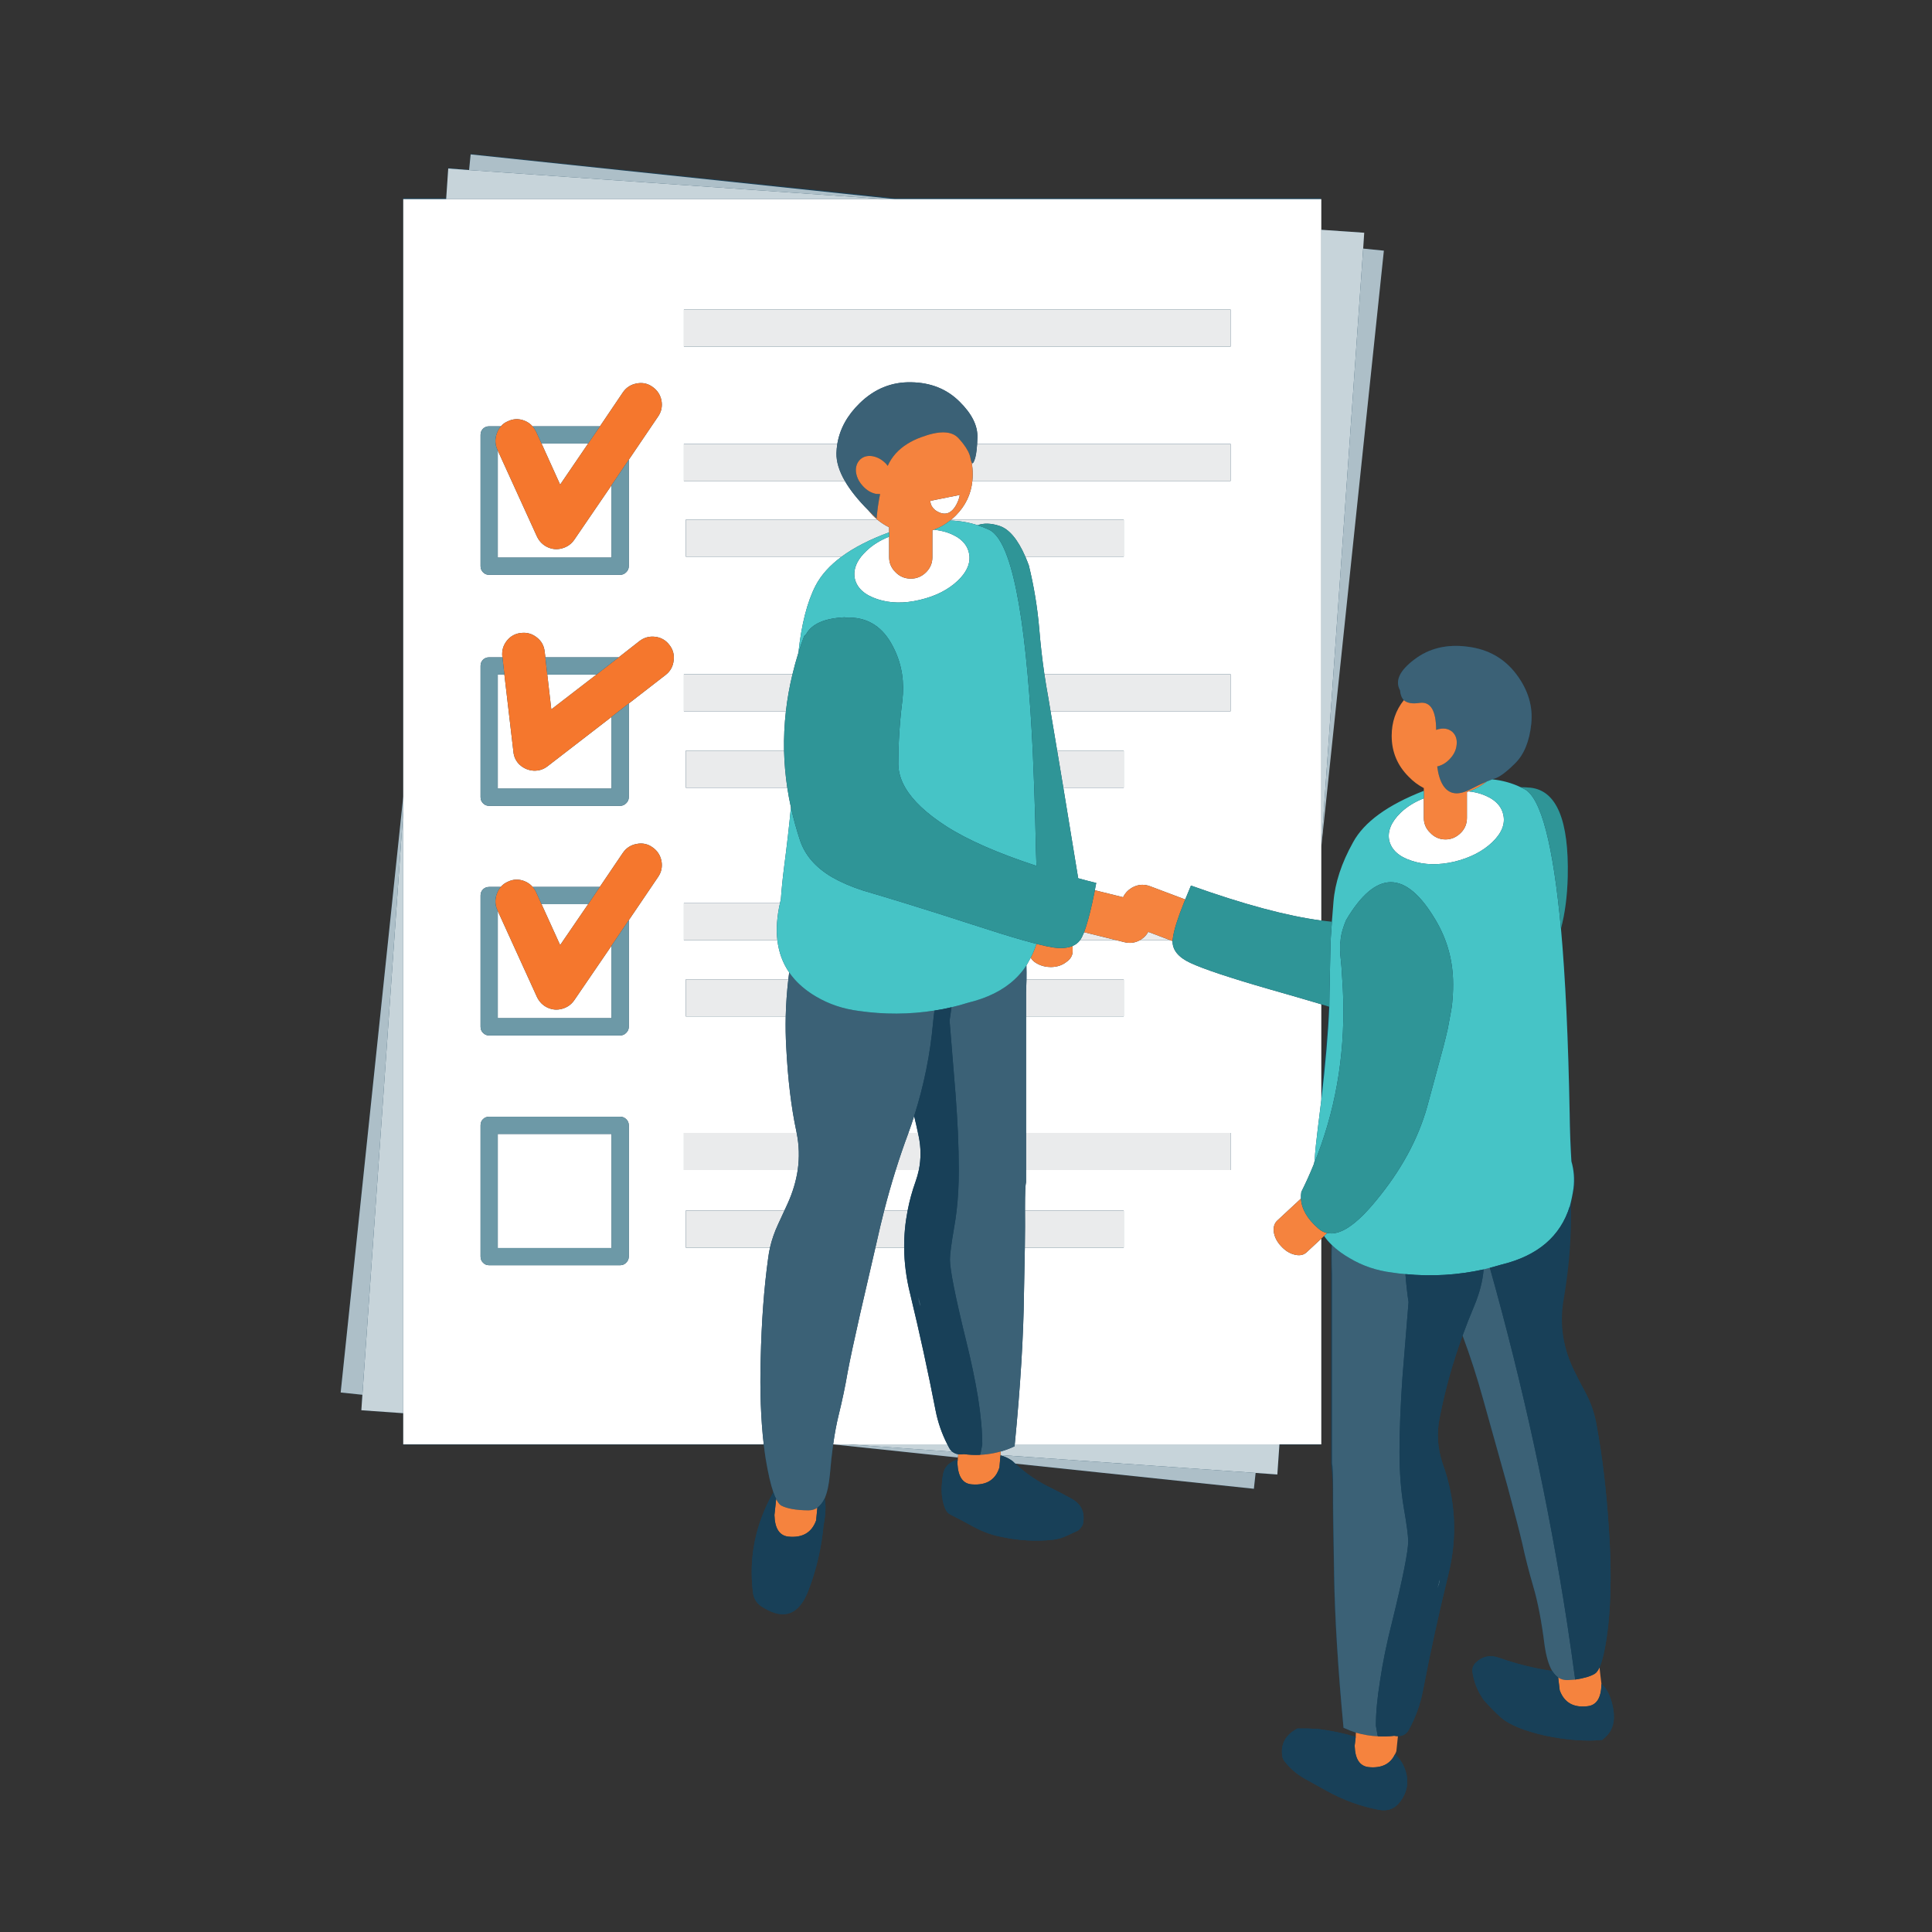 <svg xmlns="http://www.w3.org/2000/svg" xmlns:xlink="http://www.w3.org/1999/xlink" width="810pt" height="810pt" viewBox="0 0 810 810"><rect x="0" y="0" width="810" height="810" fill="#333333" stroke="none"/><defs><clipPath id="clip1"><path d="M 142.828 64.539 L 676.582 64.539 L 676.582 758.957 L 142.828 758.957 Z M 142.828 64.539 "></path></clipPath><clipPath id="clip2"><path d="M 142.828 64 L 581 64 L 581 625 L 142.828 625 Z M 142.828 64 "></path></clipPath><clipPath id="clip3"><path d="M 315 422.172 L 676.582 422.172 L 676.582 758.957 L 315 758.957 Z M 315 422.172 "></path></clipPath></defs><g id="surface1"><g clip-path="url(#clip1)" clip-rule="nonzero"><path style=" stroke:none;fill-rule:nonzero;fill:rgb(9.409%,25.099%,34.509%);fill-opacity:1;" d="M 557.098 422.07 C 556.672 432.773 555.203 445.836 553.746 461.266 L 553.746 421.047 C 555.203 421.402 556.004 421.738 557.098 422.07 Z M 675.93 714.453 C 675.008 710.609 673.5 707.766 671.41 705.918 C 671.016 702.848 670.754 700.562 670.605 699.051 C 672.062 695.797 673.277 689.98 674.25 681.609 C 675.512 669.641 675.586 655.848 674.473 640.23 C 673.445 624.605 671.773 610.5 669.441 597.898 C 668.664 593.027 667.113 588.383 664.777 583.957 C 663.27 581.23 661.789 578.387 660.332 575.414 C 655.285 565.441 653.84 555.418 655.488 545.348 C 657.234 535.129 658.66 523.281 658.66 509.801 C 658.66 508.438 658.66 507.074 658.66 505.711 C 658.66 503.379 659.547 500.895 659.934 498.273 C 660.418 494.379 660.004 490.578 658.934 486.883 C 658.547 480.656 658.238 473.918 658.141 466.664 C 657.555 435.527 656.312 409.734 654.465 389.301 C 656.168 382.926 657.094 375.676 657.293 367.551 C 657.824 343.906 652.621 331.469 641.691 330.254 C 640.234 330.105 638.844 330.039 637.535 330.039 C 633.844 328.281 629.879 327.188 625.656 326.754 C 625.949 326.605 626.238 326.508 626.527 326.457 C 628.668 325.824 631.578 323.664 635.27 319.965 C 638.961 316.312 641.203 310.84 641.977 303.543 C 642.754 296.195 640.684 289.262 635.781 282.738 C 630.781 276.074 623.977 272.207 615.383 271.137 C 606.691 269.969 599.234 271.746 593.012 276.461 C 586.797 281.137 584.781 285.441 586.969 289.383 C 587.109 291.184 587.652 292.57 588.566 293.547 C 585.172 297.777 583.469 302.766 583.469 308.508 C 583.469 315.27 586.156 321.035 591.012 325.801 C 592.855 327.699 594.543 329.234 597.457 330.402 L 597.457 331.566 C 581.43 337.457 572.164 344.637 567.555 353.098 C 562.691 361.809 559.824 370.152 559.191 378.137 C 558.895 381.441 558.508 384.215 558.359 386.453 C 556.926 386.316 555.203 386.148 553.746 385.941 L 553.746 354.996 L 580.082 105.094 L 571.465 104.215 L 571.82 97.578 L 553.746 96.336 L 553.746 83.105 L 375.242 83.105 L 197.324 64.539 L 196.668 71.207 L 187.926 70.406 L 187.055 83.105 L 169.059 83.105 L 169.059 333.98 L 142.828 583.809 L 151.934 584.762 L 151.496 591.254 L 169.059 592.492 L 169.059 605.688 L 320.203 605.688 C 320.43 607.145 320.688 609.461 320.965 611.316 C 321.984 617.547 323.078 622.309 324.242 625.66 C 316.766 638.852 313.895 652.75 315.648 667.395 C 315.938 670.359 317.418 672.57 320.09 674.031 C 328.785 679.379 335.074 676.945 338.961 666.727 C 342.309 657.969 344.426 648.84 345.297 639.352 C 346.176 634.926 346.316 631.227 345.734 628.262 C 346.805 625.773 347.535 622.445 347.922 618.258 C 348.305 613.656 348.766 609.422 349.305 605.562 L 401.621 611.07 C 401.586 611.344 401.562 611.621 401.547 611.906 C 401.109 612.055 400.668 612.199 400.23 612.348 C 397.562 613.465 395.957 615.316 395.426 617.895 C 395.133 619.207 394.961 620.547 394.914 621.91 C 394.527 625.699 394.961 629.184 396.223 632.344 C 396.664 633.512 397.344 634.363 398.27 634.898 C 401.664 636.602 405.043 638.375 408.395 640.23 C 412.277 642.32 416.281 643.73 420.414 644.461 C 427.359 645.922 434.383 646.285 441.469 645.555 C 443.559 645.309 445.699 644.656 447.887 643.582 C 449.098 643 450.359 642.418 451.672 641.832 C 452.301 641.543 452.836 641.027 453.273 640.297 C 453.805 639.672 454.102 638.988 454.145 638.258 C 454.875 633.684 453.105 630.301 448.828 628.113 C 446.109 626.602 443.41 625.191 440.742 623.875 C 435.203 621.242 430.164 617.82 425.625 613.625 L 525.695 624.172 L 526.422 617.531 L 535.531 618.25 L 536.406 605.688 L 553.746 605.688 L 553.746 519.289 L 555.02 518.195 C 555.941 519.508 556.91 520.773 558.168 521.992 C 558.023 525.641 558.117 529.723 558.117 534.25 L 558.117 613.59 C 558.117 614.707 558.738 618.281 558.738 624.316 C 558.691 630.207 558.926 642.176 559.262 660.227 C 559.555 678.184 560.91 699.566 563.246 724.379 C 564.992 725.16 566.738 725.84 568.441 726.422 C 568.391 726.957 568.379 727.547 568.379 728.18 C 563.277 726.668 558.066 725.57 552.719 724.895 C 549.762 724.699 546.848 724.625 543.984 724.672 C 538.883 727.352 536.766 731.312 537.641 736.57 C 537.789 737.203 538.082 737.809 538.52 738.395 C 540.754 741.316 543.574 743.746 546.973 745.695 C 550.074 747.445 553.188 749.172 556.293 750.871 C 563.188 754.668 570.426 757.297 578.004 758.758 C 581.941 759.488 585.027 758.246 587.258 755.035 C 589.934 751.34 590.664 747.324 589.445 742.992 C 588.566 739.926 587.043 737.422 584.855 735.477 C 585.102 735.039 585.289 734.598 585.438 734.16 C 585.727 731.238 585.949 729.148 586.094 727.883 C 588.227 727.883 589.781 726.934 590.754 725.035 C 593.48 720.023 595.398 714.723 596.516 709.129 C 599.617 692.922 603.164 676.695 607.148 660.441 C 611.133 644.535 610.355 628.918 604.82 613.59 C 602.684 607.262 602.27 600.863 603.578 594.391 C 605.867 582.668 609.07 571.184 613.199 559.945 C 616.402 568.504 619.289 577.461 621.867 586.801 C 625.656 600.281 629.027 612.348 631.992 623.004 C 634.906 633.758 636.996 641.832 638.258 647.23 C 639.426 652.684 640.957 658.672 642.848 665.188 C 644.742 671.562 646.32 679.762 647.582 689.785 C 648.266 694.555 649.336 698.156 650.793 700.586 C 643.262 699.469 635.836 697.621 628.496 695.039 C 624.809 693.727 621.598 694.359 618.879 696.938 C 617.621 698.105 617.102 699.492 617.348 701.098 C 617.934 705.137 619.441 708.934 621.867 712.484 C 624.199 715.211 626.699 717.766 629.367 720.148 C 632.766 723.113 638.914 725.625 647.805 727.664 C 656.645 729.512 664.586 730.121 671.625 729.488 C 671.625 729.391 671.648 729.391 671.699 729.488 C 672.094 729.102 672.531 728.715 673.016 728.32 C 676.508 725.258 677.477 720.633 675.93 714.453 "></path></g><g clip-path="url(#clip2)" clip-rule="nonzero"><path style=" stroke:none;fill-rule:evenodd;fill:rgb(67.839%,74.899%,78.429%);fill-opacity:1;" d="M 371.02 83.488 L 196.668 71.301 L 197.324 64.734 L 375.242 83.488 Z M 169.059 340.258 L 151.934 584.762 L 142.828 583.809 L 169.059 333.98 Z M 355.645 605.562 L 399.254 608.625 C 399.941 609.188 400.785 609.551 401.762 609.719 C 401.699 610.152 401.656 610.602 401.621 611.07 L 349.305 605.562 Z M 425.625 613.625 C 425.219 613.254 424.816 612.871 424.422 612.496 C 422.816 611.371 421.168 610.598 419.469 610.156 C 419.469 610.117 419.469 610.078 419.469 610.047 L 526.422 617.531 L 525.695 624.172 Z M 553.961 354.855 L 571.52 104.215 L 580.191 105.094 L 553.961 354.996 L 553.961 354.855 "></path></g><path style=" stroke:none;fill-rule:evenodd;fill:rgb(78.04%,83.139%,85.489%);fill-opacity:1;" d="M 399.254 608.625 L 355.645 605.562 L 397.176 605.562 C 397.41 606.023 397.652 606.484 397.902 606.945 C 398.262 607.633 398.711 608.191 399.254 608.625 Z M 196.668 71.301 L 371.02 83.488 L 187.055 83.488 L 187.926 70.641 Z M 151.934 584.762 L 169.059 340.258 L 169.059 592.492 L 151.496 591.254 Z M 526.422 617.531 L 419.469 610.047 C 419.516 609.461 419.539 608.961 419.539 608.551 C 421.582 607.969 423.523 607.238 425.367 606.359 C 425.395 606.09 425.418 605.824 425.441 605.562 L 536.406 605.562 L 535.531 618.184 Z M 571.52 104.215 L 553.961 354.855 L 553.961 96.336 L 571.957 97.578 L 571.52 104.215 "></path><path style=" stroke:none;fill-rule:evenodd;fill:rgb(100%,100%,100%);fill-opacity:1;" d="M 615.82 331.789 C 617.621 331.984 619.344 332.348 620.988 332.883 C 626.285 334.68 629.367 337.555 630.246 341.492 C 631.168 345.387 629.641 349.254 625.656 353.098 C 621.629 356.941 616.305 359.668 609.695 361.273 C 603.141 362.781 597.219 362.66 591.922 360.91 C 586.574 359.203 583.422 356.383 582.449 352.441 C 581.625 348.547 583.223 344.637 587.258 340.691 C 589.934 338.164 593.16 336.168 596.945 334.707 L 596.945 342.879 C 596.945 345.367 597.852 347.453 599.645 349.156 C 601.391 351.004 603.527 351.934 606.055 351.934 C 608.484 351.934 610.617 351.004 612.469 349.156 C 614.172 347.453 615.02 345.367 615.02 342.879 L 615.02 332.004 C 615.262 331.961 615.523 331.887 615.82 331.789 Z M 256.41 523.23 L 208.691 523.23 L 208.691 475.422 L 256.41 475.422 Z M 263.625 471.773 C 263.625 470.754 263.258 469.902 262.531 469.219 C 261.852 468.543 261.004 468.199 259.98 468.199 L 205.047 468.199 C 204.027 468.199 203.18 468.543 202.496 469.219 C 201.82 469.902 201.477 470.754 201.477 471.773 L 201.477 526.805 C 201.477 527.832 201.82 528.68 202.496 529.359 C 203.18 530.09 204.027 530.453 205.047 530.453 L 259.98 530.453 C 261.004 530.453 261.852 530.09 262.531 529.359 C 263.258 528.68 263.625 527.832 263.625 526.805 Z M 256.41 396.457 L 256.41 426.887 L 208.691 426.887 L 208.691 381.926 L 225.156 418.055 C 226.129 420.051 227.586 421.512 229.527 422.434 C 231.52 423.363 233.559 423.527 235.648 422.949 C 237.789 422.367 239.484 421.176 240.746 419.371 Z M 246.574 379.082 L 234.844 396.234 L 227.051 379.082 Z M 263.625 385.797 L 275.941 367.625 C 277.297 365.629 277.762 363.414 277.324 360.984 C 276.836 358.547 275.578 356.629 273.535 355.219 C 271.543 353.805 269.332 353.344 266.902 353.828 C 264.477 354.266 262.559 355.508 261.148 357.551 L 251.461 371.855 L 223.336 371.855 C 222.363 370.738 221.172 369.914 219.766 369.375 C 217.434 368.5 215.152 368.594 212.918 369.668 C 211.703 370.203 210.707 370.934 209.93 371.855 L 205.047 371.855 C 204.027 371.855 203.18 372.199 202.496 372.879 C 201.82 373.562 201.477 374.41 201.477 375.434 L 201.477 430.461 C 201.477 431.488 201.82 432.34 202.496 433.016 C 203.18 433.746 204.027 434.113 205.047 434.113 L 259.98 434.113 C 261.004 434.113 261.852 433.746 262.531 433.016 C 263.258 432.34 263.625 431.488 263.625 430.461 Z M 370.691 507.539 C 372.18 501.734 373.797 496.066 375.535 490.535 L 385.227 490.535 C 384.879 492.172 384.426 493.801 383.84 495.422 C 382.402 499.441 381.301 503.477 380.527 507.539 Z M 380.855 474.984 C 381.703 472.676 382.508 470.312 383.258 467.906 C 383.832 470.25 384.367 472.605 384.863 474.984 Z M 402.418 207.488 C 402.18 208.809 401.738 210.074 401.109 211.289 C 398.969 215.422 396.129 216.398 392.582 214.207 C 391.902 213.77 391.348 213.23 390.906 212.598 C 390.371 211.871 390.082 210.996 390.031 209.977 Z M 372.77 225.008 L 372.77 233.621 C 372.77 236.051 373.668 238.145 375.461 239.902 C 377.215 241.695 379.348 242.598 381.875 242.598 C 384.352 242.598 386.484 241.695 388.285 239.902 C 390.031 238.145 390.906 236.051 390.906 233.621 L 390.906 222.309 C 391.102 222.211 391.316 222.137 391.562 222.086 C 393.406 222.281 395.207 222.645 396.953 223.184 C 402.246 224.984 405.332 227.828 406.207 231.723 C 406.34 232.281 406.426 232.848 406.465 233.398 C 406.652 236.77 405.035 240.105 401.621 243.402 C 397.586 247.246 392.27 249.949 385.66 251.504 C 379.102 253.062 373.176 252.965 367.883 251.215 C 362.539 249.457 359.387 246.633 358.414 242.746 C 357.719 239.617 358.582 236.504 361.004 233.398 C 361.641 232.598 362.379 231.797 363.223 230.992 C 365.793 228.512 368.977 226.52 372.77 225.008 Z M 256.41 300.547 L 256.41 330.621 L 208.691 330.621 L 208.691 282.812 L 211.461 282.812 L 215.246 315.145 C 215.441 317.336 216.34 319.188 217.945 320.691 C 219.598 322.152 221.516 322.957 223.699 323.105 C 225.887 323.203 227.828 322.59 229.527 321.281 Z M 256.41 203.406 L 256.41 233.766 L 208.691 233.766 L 208.691 188.879 L 225.156 225.008 C 226.129 227.004 227.586 228.461 229.527 229.387 C 231.52 230.309 233.559 230.48 235.648 229.898 C 237.789 229.316 239.484 228.121 240.746 226.324 Z M 227.051 185.961 L 246.574 185.961 L 234.844 203.184 Z M 259.398 275.59 L 228.652 275.59 L 228.363 273.25 C 228.117 270.77 227.023 268.777 225.082 267.27 C 223.141 265.707 220.934 265.082 218.453 265.371 C 216.027 265.609 214.035 266.707 212.48 268.656 C 210.973 270.555 210.34 272.766 210.586 275.297 L 210.66 275.59 L 205.047 275.59 C 204.027 275.59 203.18 275.926 202.496 276.609 C 201.82 277.289 201.477 278.145 201.477 279.164 L 201.477 334.195 C 201.477 335.215 201.82 336.07 202.496 336.75 C 203.18 337.48 204.027 337.844 205.047 337.844 L 259.98 337.844 C 261.004 337.844 261.852 337.48 262.531 336.75 C 263.258 336.07 263.625 335.215 263.625 334.195 L 263.625 294.93 L 279.07 282.961 C 281.012 281.453 282.133 279.457 282.426 276.977 C 282.762 274.496 282.156 272.277 280.602 270.332 C 279.094 268.387 277.129 267.27 274.699 266.973 C 272.223 266.684 270.012 267.293 268.07 268.797 Z M 250.078 282.812 L 231.133 297.41 L 229.453 282.812 Z M 223.262 178.734 C 222.34 177.664 221.172 176.863 219.766 176.328 C 217.434 175.449 215.152 175.547 212.918 176.621 C 211.754 177.105 210.777 177.812 210.004 178.734 L 205.047 178.734 C 204.027 178.734 203.18 179.078 202.496 179.754 C 201.82 180.441 201.477 181.289 201.477 182.309 L 201.477 237.348 C 201.477 238.367 201.82 239.215 202.496 239.902 C 203.18 240.629 204.027 240.996 205.047 240.996 L 259.98 240.996 C 261.004 240.996 261.852 240.629 262.531 239.902 C 263.258 239.215 263.625 238.367 263.625 237.348 L 263.625 192.75 L 275.941 174.578 C 277.297 172.582 277.762 170.363 277.324 167.934 C 276.836 165.5 275.578 163.578 273.535 162.172 C 271.543 160.758 269.332 160.293 266.902 160.777 C 264.477 161.219 262.559 162.461 261.148 164.504 L 251.535 178.734 Z M 286.723 129.762 L 286.723 145.309 L 515.934 145.309 L 515.934 129.762 Z M 553.961 421.047 L 553.961 461.266 C 553.523 465.062 553.031 469.008 552.504 473.09 C 551.879 478 551.41 482.602 551.121 486.883 C 550.977 487.324 550.859 487.785 550.758 488.27 C 549.203 492.113 547.477 495.934 545.582 499.73 C 545.441 500.656 545.395 501.578 545.441 502.504 L 535.457 511.773 C 534.242 512.938 533.781 514.566 534.074 516.66 C 534.41 518.754 535.434 520.699 537.137 522.5 C 538.836 524.348 540.703 525.516 542.742 526.008 C 544.832 526.535 546.504 526.223 547.77 525.055 L 553.961 519.289 L 553.961 605.562 L 425.441 605.562 C 427.828 581.133 429.113 560.012 429.305 542.207 C 429.465 534.816 429.586 528.441 429.672 523.086 L 471.125 523.086 L 471.125 507.539 L 429.738 507.539 C 429.746 507.07 429.746 506.637 429.738 506.227 C 429.738 500.289 429.887 496.738 430.176 495.57 L 430.176 490.535 L 515.934 490.535 L 515.934 474.984 L 430.176 474.984 L 430.176 426.156 L 471.125 426.156 L 471.125 410.613 L 430.359 410.613 C 430.387 408.539 430.375 406.594 430.324 404.773 C 430.949 403.652 431.559 402.559 432.145 401.492 C 432.586 402.363 433.336 403.121 434.406 403.754 C 436.297 404.918 438.48 405.477 440.965 405.43 C 443.395 405.332 445.426 404.625 447.082 403.316 C 448.828 402.094 449.707 400.613 449.707 398.863 L 449.707 396.598 C 450.965 396.074 451.996 395.27 452.801 394.191 L 468.102 394.191 L 471.34 394.996 C 473.629 395.59 475.816 395.32 477.898 394.191 L 490.648 394.191 L 491.598 394.559 C 491.547 398.305 494.031 401.344 499.027 403.68 C 504.664 406.309 515.762 410.004 532.324 414.77 C 540.324 417.047 547.535 419.137 553.961 421.047 Z M 322.82 523.086 C 322.5 524.531 322.25 525.988 322.059 527.465 C 320.309 540.113 319.262 554.25 318.926 569.867 C 318.559 583.066 318.977 594.965 320.203 605.562 L 169.059 605.562 L 169.059 83.488 L 553.961 83.488 L 553.961 385.941 C 539.543 384.043 521.328 379.148 499.316 371.277 C 498.445 373.363 497.645 375.312 496.914 377.113 L 482.195 371.566 C 479.867 370.688 477.578 370.762 475.348 371.781 C 473.277 372.781 471.785 374.242 470.867 376.164 L 459.031 373.242 C 459.176 372.27 459.367 371.246 459.609 370.18 C 456.992 369.547 454.465 368.887 452.035 368.207 C 449.961 355.562 447.891 342.914 445.809 330.254 L 471.125 330.254 L 471.125 314.711 L 443.219 314.711 C 442.297 309.207 441.375 303.711 440.449 298.215 L 515.934 298.215 L 515.934 282.664 L 437.867 282.664 C 436.945 276.355 436.227 270.031 435.715 263.691 C 434.941 254.641 433.484 245.762 431.344 237.051 C 430.871 235.762 430.383 234.547 429.887 233.398 L 471.125 233.398 L 471.125 217.855 L 398.812 217.855 C 399.465 217.332 400.078 216.766 400.668 216.18 C 404.77 212.074 407.098 207.234 407.664 201.652 L 515.934 201.652 L 515.934 186.109 L 409.668 186.109 C 409.715 185.293 409.75 184.414 409.777 183.48 C 409.969 178.52 407.473 173.484 402.273 168.375 C 396.98 163.117 390.254 160.414 382.09 160.273 C 373.832 160.078 366.598 163.02 360.383 169.105 C 355.207 174.16 352.102 179.828 351.051 186.109 L 286.723 186.109 L 286.723 201.652 L 354.223 201.652 C 356.449 205.512 359.738 209.621 364.098 213.992 C 364.68 214.719 365.312 215.449 365.988 216.18 C 366.586 216.773 367.188 217.332 367.809 217.855 L 287.523 217.855 L 287.523 233.398 L 352.84 233.398 C 347.883 237.055 344.25 241.098 341.945 245.516 C 338.398 252.43 335.996 261.82 334.734 273.691 C 333.793 276.684 332.969 279.68 332.258 282.664 L 286.723 282.664 L 286.723 298.215 L 329.492 298.215 C 328.867 303.711 328.609 309.207 328.723 314.711 L 287.523 314.711 L 287.523 330.254 L 330.07 330.254 C 330.492 333.004 331 335.75 331.602 338.5 C 330.875 346.141 329.926 354.414 328.762 363.316 C 328.133 368.23 327.672 372.832 327.375 377.113 C 327.25 377.629 327.129 378.141 327.008 378.645 L 286.723 378.645 L 286.723 394.191 L 325.918 394.191 C 326.516 399.266 328.164 403.766 330.875 407.695 C 330.742 408.668 330.625 409.645 330.512 410.613 L 287.523 410.613 L 287.523 426.156 L 329.418 426.156 C 329.32 430.496 329.391 434.777 329.633 439.004 C 330.316 452.484 331.723 464.234 333.863 474.254 C 333.914 474.5 333.961 474.746 334.004 474.984 L 286.723 474.984 L 286.723 490.535 L 334.445 490.535 C 333.754 495.211 332.348 499.902 330.219 504.617 C 329.777 505.586 329.328 506.562 328.871 507.539 L 287.523 507.539 L 287.523 523.086 Z M 367.012 523.086 L 379.07 523.086 C 379.125 529.484 379.961 535.93 381.586 542.43 C 385.52 558.68 389.062 574.93 392.219 591.18 C 393.191 596.215 394.84 601.004 397.176 605.562 L 349.305 605.562 C 349.941 601.004 350.699 596.969 351.566 593.445 C 353.172 586.922 354.43 580.91 355.355 575.414 C 356.375 569.965 358.121 561.793 360.598 550.891 C 362.562 542.492 364.703 533.219 367.012 523.086 "></path><path style=" stroke:none;fill-rule:evenodd;fill:rgb(96.078%,46.669%,17.65%);fill-opacity:1;" d="M 263.625 385.797 L 256.41 396.457 L 240.746 419.371 C 239.484 421.176 237.789 422.367 235.648 422.949 C 233.559 423.527 231.52 423.363 229.527 422.434 C 227.586 421.512 226.129 420.051 225.156 418.055 L 208.691 381.926 L 208.473 381.492 C 207.5 379.254 207.453 376.965 208.324 374.629 C 208.719 373.562 209.246 372.633 209.93 371.855 C 210.707 370.934 211.703 370.203 212.918 369.668 C 215.152 368.594 217.434 368.5 219.766 369.375 C 221.172 369.914 222.363 370.738 223.336 371.855 C 223.918 372.488 224.406 373.219 224.793 374.047 L 227.051 379.082 L 234.844 396.234 L 246.574 379.082 L 251.461 371.855 L 261.148 357.551 C 262.559 355.508 264.477 354.266 266.902 353.828 C 269.332 353.344 271.543 353.805 273.535 355.219 C 275.578 356.629 276.836 358.547 277.324 360.984 C 277.762 363.414 277.297 365.629 275.941 367.625 Z M 228.652 275.59 L 229.453 282.812 L 231.133 297.41 L 250.078 282.812 L 259.398 275.59 L 268.07 268.797 C 270.012 267.293 272.223 266.684 274.699 266.973 C 277.129 267.27 279.094 268.387 280.602 270.332 C 282.156 272.277 282.762 274.496 282.426 276.977 C 282.133 279.457 281.012 281.453 279.07 282.961 L 263.625 294.93 L 256.41 300.547 L 229.527 321.281 C 227.828 322.59 225.887 323.203 223.699 323.105 C 221.516 322.957 219.598 322.152 217.945 320.691 C 216.34 319.188 215.441 317.336 215.246 315.145 L 211.461 282.812 L 210.66 275.59 L 210.586 275.297 C 210.34 272.766 210.973 270.555 212.48 268.656 C 214.035 266.707 216.027 265.609 218.453 265.371 C 220.934 265.082 223.141 265.707 225.082 267.27 C 227.023 268.777 228.117 270.77 228.363 273.25 Z M 263.625 192.75 L 256.41 203.406 L 240.746 226.324 C 239.484 228.121 237.789 229.316 235.648 229.898 C 233.559 230.48 231.52 230.309 229.527 229.387 C 227.586 228.461 226.129 227.004 225.156 225.008 L 208.691 188.879 L 208.473 188.445 C 207.5 186.203 207.453 183.918 208.324 181.578 C 208.719 180.461 209.277 179.516 210.004 178.734 C 210.777 177.812 211.754 177.105 212.918 176.621 C 215.152 175.547 217.434 175.449 219.766 176.328 C 221.172 176.863 222.34 177.664 223.262 178.734 C 223.848 179.367 224.355 180.121 224.793 181 L 227.051 185.961 L 234.844 203.184 L 246.574 185.961 L 251.535 178.734 L 261.148 164.504 C 262.559 162.461 264.477 161.219 266.902 160.777 C 269.332 160.293 271.543 160.758 273.535 162.172 C 275.578 163.578 276.836 165.5 277.324 167.934 C 277.762 170.363 277.297 172.582 275.941 174.578 L 263.625 192.75 "></path><path style=" stroke:none;fill-rule:evenodd;fill:rgb(91.759%,92.159%,92.549%);fill-opacity:1;" d="M 334.004 474.984 C 335.051 480.145 335.195 485.32 334.445 490.535 L 286.723 490.535 L 286.723 474.984 Z M 322.82 523.086 L 287.523 523.086 L 287.523 507.539 L 328.871 507.539 C 327.996 509.449 327.113 511.367 326.211 513.301 C 324.723 516.496 323.59 519.75 322.82 523.086 Z M 370.691 507.539 L 380.527 507.539 C 379.523 512.688 379.035 517.871 379.07 523.086 L 367.012 523.086 C 367.68 520.191 368.363 517.219 369.051 514.18 C 369.578 511.945 370.125 509.734 370.691 507.539 Z M 380.855 474.984 L 384.863 474.984 C 384.965 475.422 385.062 475.863 385.152 476.301 C 386.156 481.125 386.184 485.871 385.227 490.535 L 375.535 490.535 C 377.172 485.305 378.922 480.195 380.781 475.207 C 380.805 475.133 380.832 475.059 380.855 474.984 Z M 329.418 426.156 L 287.523 426.156 L 287.523 410.613 L 330.512 410.613 C 329.906 415.871 329.543 421.055 329.418 426.156 Z M 330.07 330.254 L 287.523 330.254 L 287.523 314.711 L 328.723 314.711 C 328.848 319.891 329.297 325.07 330.07 330.254 Z M 325.918 394.191 L 286.723 394.191 L 286.723 378.645 L 327.008 378.645 C 325.742 384.316 325.375 389.5 325.918 394.191 Z M 430.176 490.535 L 430.176 474.984 L 515.934 474.984 L 515.934 490.535 Z M 429.738 507.539 L 471.125 507.539 L 471.125 523.086 L 429.672 523.086 C 429.762 516.254 429.789 511.074 429.738 507.539 Z M 430.176 426.156 L 430.176 416.305 C 430.27 414.316 430.332 412.414 430.359 410.613 L 471.125 410.613 L 471.125 426.156 Z M 490.648 394.191 L 477.898 394.191 C 478.012 394.125 478.137 394.051 478.262 393.969 C 479.641 393.109 480.684 392.016 481.398 390.684 Z M 468.102 394.191 L 452.801 394.191 C 453.109 393.77 453.395 393.309 453.641 392.805 C 453.93 392.219 454.219 391.562 454.512 390.832 Z M 367.809 217.855 C 369.359 219.133 371.008 220.207 372.77 221.066 L 372.77 223.184 C 364.668 226.172 358.023 229.574 352.84 233.398 L 287.523 233.398 L 287.523 217.855 Z M 445.809 330.254 C 444.941 325.07 444.078 319.895 443.219 314.711 L 471.125 314.711 L 471.125 330.254 Z M 332.258 282.664 C 331 287.848 330.078 293.031 329.492 298.215 L 286.723 298.215 L 286.723 282.664 Z M 437.867 282.664 L 515.934 282.664 L 515.934 298.215 L 440.449 298.215 C 440.137 296.316 439.82 294.418 439.508 292.52 C 438.902 289.242 438.355 285.957 437.867 282.664 Z M 398.812 217.855 L 471.125 217.855 L 471.125 233.398 L 429.887 233.398 C 426.664 226.004 422.977 221.676 418.809 220.41 C 415.41 219.34 412.422 219.266 409.852 220.195 C 406.254 219.023 402.418 218.371 398.34 218.223 C 398.496 218.102 398.656 217.98 398.812 217.855 Z M 407.375 193.918 C 407.664 194.5 408.031 194.234 408.469 193.117 C 409.055 191.785 409.453 189.449 409.668 186.109 L 515.934 186.109 L 515.934 201.652 L 407.664 201.652 C 407.762 200.75 407.812 199.828 407.812 198.879 C 407.812 197.129 407.664 195.477 407.375 193.918 Z M 351.051 186.109 C 350.852 187.375 350.734 188.66 350.688 189.973 C 350.613 193.57 351.793 197.465 354.223 201.652 L 286.723 201.652 L 286.723 186.109 Z M 286.723 129.762 L 515.934 129.762 L 515.934 145.309 L 286.723 145.309 L 286.723 129.762 "></path><path style=" stroke:none;fill-rule:evenodd;fill:rgb(42.749%,59.999%,65.489%);fill-opacity:1;" d="M 263.625 471.773 L 263.625 526.805 C 263.625 527.832 263.258 528.68 262.531 529.359 C 261.852 530.09 261.004 530.453 259.98 530.453 L 205.047 530.453 C 204.027 530.453 203.18 530.09 202.496 529.359 C 201.82 528.68 201.477 527.832 201.477 526.805 L 201.477 471.773 C 201.477 470.754 201.82 469.902 202.496 469.219 C 203.18 468.543 204.027 468.199 205.047 468.199 L 259.98 468.199 C 261.004 468.199 261.852 468.543 262.531 469.219 C 263.258 469.902 263.625 470.754 263.625 471.773 Z M 256.41 523.23 L 256.41 475.422 L 208.691 475.422 L 208.691 523.23 Z M 208.691 381.926 L 208.691 426.887 L 256.41 426.887 L 256.41 396.457 L 263.625 385.797 L 263.625 430.461 C 263.625 431.488 263.258 432.34 262.531 433.016 C 261.852 433.746 261.004 434.113 259.98 434.113 L 205.047 434.113 C 204.027 434.113 203.18 433.746 202.496 433.016 C 201.82 432.34 201.477 431.488 201.477 430.461 L 201.477 375.434 C 201.477 374.41 201.82 373.562 202.496 372.879 C 203.18 372.199 204.027 371.855 205.047 371.855 L 209.93 371.855 C 209.246 372.633 208.719 373.562 208.324 374.629 C 207.453 376.965 207.5 379.254 208.473 381.492 Z M 251.461 371.855 L 246.574 379.082 L 227.051 379.082 L 224.793 374.047 C 224.406 373.219 223.918 372.488 223.336 371.855 Z M 211.461 282.812 L 208.691 282.812 L 208.691 330.621 L 256.41 330.621 L 256.41 300.547 L 263.625 294.93 L 263.625 334.195 C 263.625 335.215 263.258 336.07 262.531 336.75 C 261.852 337.48 261.004 337.844 259.98 337.844 L 205.047 337.844 C 204.027 337.844 203.18 337.48 202.496 336.75 C 201.82 336.07 201.477 335.215 201.477 334.195 L 201.477 279.164 C 201.477 278.145 201.82 277.289 202.496 276.609 C 203.18 275.926 204.027 275.59 205.047 275.59 L 210.66 275.59 Z M 263.625 192.75 L 263.625 237.348 C 263.625 238.367 263.258 239.215 262.531 239.902 C 261.852 240.629 261.004 240.996 259.98 240.996 L 205.047 240.996 C 204.027 240.996 203.18 240.629 202.496 239.902 C 201.82 239.215 201.477 238.367 201.477 237.348 L 201.477 182.309 C 201.477 181.289 201.82 180.441 202.496 179.754 C 203.18 179.078 204.027 178.734 205.047 178.734 L 210.004 178.734 C 209.277 179.516 208.719 180.461 208.324 181.578 C 207.453 183.918 207.5 186.203 208.473 188.445 L 208.691 188.879 L 208.691 233.766 L 256.41 233.766 L 256.41 203.406 Z M 228.652 275.59 L 259.398 275.59 L 250.078 282.812 L 229.453 282.812 Z M 251.535 178.734 L 246.574 185.961 L 227.051 185.961 L 224.793 181 C 224.355 180.121 223.848 179.367 223.262 178.734 L 251.535 178.734 "></path><path style=" stroke:none;fill-rule:evenodd;fill:rgb(23.14%,38.039%,46.269%);fill-opacity:1;" d="M 386.023 547.465 L 385.883 547.68 C 385.102 546.078 384.863 544.781 385.152 543.812 L 385.152 544.031 C 385.734 546.027 386.023 547.172 386.023 547.465 Z M 410.871 609.941 C 410.922 609.793 410.988 609.645 411.09 609.5 L 411.09 609.461 C 411.523 607.18 411.762 605.879 411.82 605.562 L 411.82 605.488 C 411.82 599.844 411.211 593.25 410 585.707 C 408.832 578.555 407.152 570.574 404.969 561.77 C 400.5 543.57 398.27 532.328 398.27 528.047 C 398.27 526.992 398.41 525.34 398.707 523.086 C 399.012 520.773 399.473 517.828 400.09 514.254 C 400.477 512.094 400.805 509.859 401.074 507.539 C 401.676 502.324 401.984 496.711 401.984 490.676 C 401.984 490.629 401.984 490.578 401.984 490.535 C 401.98 485.785 401.859 480.602 401.621 474.984 C 401.395 470.109 401.074 464.902 400.668 459.367 C 399.555 445.453 398.707 434.969 398.121 427.91 C 398.207 427.309 398.289 426.727 398.375 426.156 C 398.57 424.785 398.75 423.496 398.922 422.293 C 401.258 421.754 403.562 421.121 405.844 420.395 C 414.012 418.426 420.535 415.164 425.406 410.613 C 427.297 408.859 428.938 406.914 430.324 404.773 C 430.375 406.594 430.387 408.539 430.359 410.613 C 430.332 412.414 430.27 414.316 430.176 416.305 L 430.176 495.57 C 429.887 496.738 429.738 500.289 429.738 506.227 C 429.746 506.637 429.746 507.07 429.738 507.539 C 429.789 511.074 429.762 516.254 429.672 523.086 C 429.586 528.441 429.465 534.816 429.305 542.207 C 429.113 560.012 427.828 581.133 425.441 605.562 C 425.418 605.824 425.395 606.09 425.367 606.359 C 423.523 607.238 421.582 607.969 419.539 608.551 C 417.719 609.055 415.855 609.434 413.965 609.684 C 412.949 609.805 411.918 609.891 410.871 609.941 Z M 354.223 201.652 C 351.793 197.465 350.613 193.57 350.688 189.973 C 350.734 188.66 350.852 187.375 351.051 186.109 C 352.102 179.828 355.207 174.16 360.383 169.105 C 366.598 163.02 373.832 160.078 382.09 160.273 C 390.254 160.414 396.98 163.117 402.273 168.375 C 407.473 173.484 409.969 178.52 409.777 183.48 C 409.75 184.414 409.715 185.293 409.668 186.109 C 409.453 189.449 409.055 191.785 408.469 193.117 C 408.031 194.234 407.664 194.5 407.375 193.918 C 407.18 193.527 407.012 192.895 406.863 192.02 C 406.543 190.266 405.547 188.293 403.875 186.109 C 403.281 185.332 402.598 184.527 401.836 183.703 C 398.969 180.582 393.727 180.461 386.098 183.336 C 383.977 184.117 382.066 185.043 380.379 186.109 C 376.594 188.48 373.859 191.543 372.18 195.305 C 371.988 195.109 371.816 194.887 371.676 194.648 C 370.023 192.848 368.129 191.73 365.988 191.289 C 363.855 190.902 362.078 191.336 360.672 192.602 C 359.312 193.918 358.703 195.617 358.852 197.711 C 359.004 199.102 359.441 200.418 360.16 201.652 C 360.582 202.359 361.086 203.043 361.691 203.699 C 363.297 205.5 365.141 206.617 367.23 207.059 C 367.809 207.102 368.395 207.125 368.977 207.125 C 368.301 210.438 367.809 213.863 367.52 217.418 C 366.309 216.25 365.164 215.109 364.098 213.992 C 359.738 209.621 356.449 205.512 354.223 201.652 Z M 345.734 628.254 C 344.91 629.961 343.891 631.25 342.676 632.129 C 341.609 632.855 340.348 633.223 338.891 633.223 C 333.738 633.172 329.926 632.492 327.449 631.176 C 326.77 630.742 326.086 629.84 325.41 628.477 C 324.973 627.652 324.586 626.699 324.242 625.633 C 323.078 622.273 321.984 617.477 320.965 611.25 C 320.688 609.398 320.43 607.5 320.203 605.562 C 318.977 594.965 318.559 583.066 318.926 569.867 C 319.262 554.25 320.309 540.113 322.059 527.465 C 322.25 525.988 322.5 524.531 322.82 523.086 C 323.59 519.75 324.723 516.496 326.211 513.301 C 327.113 511.367 327.996 509.449 328.871 507.539 C 329.328 506.562 329.777 505.586 330.219 504.617 C 332.348 499.902 333.754 495.211 334.445 490.535 C 335.195 485.32 335.051 480.145 334.004 474.984 C 333.961 474.746 333.914 474.5 333.863 474.254 C 331.723 464.234 330.316 452.484 329.633 439.004 C 329.391 434.777 329.32 430.496 329.418 426.156 C 329.543 421.055 329.906 415.871 330.512 410.613 C 330.625 409.645 330.742 408.668 330.875 407.695 C 331.562 408.703 332.332 409.672 333.168 410.613 C 335.566 413.301 338.562 415.711 342.168 417.84 C 347.559 421.004 353.484 423 359.945 423.824 C 370.68 425.383 381.289 425.332 391.785 423.676 C 391.66 424.5 391.551 425.324 391.453 426.156 C 391.359 427 391.273 427.855 391.199 428.711 C 389.984 442.094 387.34 455.16 383.258 467.906 C 382.508 470.312 381.703 472.676 380.855 474.984 C 380.832 475.059 380.805 475.133 380.781 475.207 C 378.922 480.195 377.172 485.305 375.535 490.535 C 373.797 496.066 372.18 501.734 370.691 507.539 C 370.125 509.734 369.578 511.945 369.051 514.18 C 368.363 517.219 367.68 520.191 367.012 523.086 C 364.703 533.219 362.562 542.492 360.598 550.891 C 358.121 561.793 356.375 569.965 355.355 575.414 C 354.43 580.91 353.172 586.922 351.566 593.445 C 350.699 596.969 349.941 601.004 349.305 605.562 C 348.766 609.422 348.305 613.656 347.922 618.258 C 347.535 622.445 346.805 625.773 345.734 628.254 Z M 577.789 727.957 C 574.633 727.812 571.52 727.301 568.465 726.422 C 566.762 725.84 565.039 725.16 563.289 724.379 C 560.957 699.566 559.648 678.184 559.355 660.227 C 559.016 642.176 558.871 630.207 558.918 624.316 C 558.918 618.281 558.77 614.707 558.48 613.59 L 558.48 534.25 C 558.285 529.723 558.266 525.641 558.406 521.992 C 560.496 524.035 563 525.879 565.914 527.535 C 571.305 530.75 577.23 532.742 583.691 533.523 C 585.484 533.812 587.332 534.035 589.227 534.176 C 589.57 538.512 590.004 542.43 590.539 545.93 C 589.957 553.035 589.109 563.496 587.988 577.312 C 587.164 589.281 586.746 599.746 586.746 608.699 C 586.746 617.359 587.355 625.215 588.566 632.27 C 589.781 639.277 590.391 643.926 590.391 646.211 C 590.391 650.395 588.16 661.59 583.691 679.785 C 581.355 688.98 579.656 697.277 578.59 704.676 C 577.422 711.875 576.844 718.152 576.844 723.504 C 576.844 723.652 577.086 725.035 577.57 727.664 C 577.664 727.715 577.742 727.812 577.789 727.957 Z M 624.633 531.547 C 638.527 580.984 649.312 630.547 656.984 680.223 C 658.199 688.207 659.344 696.184 660.406 704.16 C 659.387 704.211 658.34 704.285 657.277 704.383 C 655.773 704.43 654.438 704.062 653.27 703.289 C 652.34 702.605 651.523 701.711 650.793 700.586 C 649.336 698.156 648.266 694.555 647.582 689.785 C 646.32 679.762 644.742 671.562 642.848 665.188 C 640.957 658.672 639.426 652.684 638.258 647.23 C 636.996 641.832 634.906 633.758 631.992 623.004 C 629.027 612.348 625.656 600.281 621.867 586.801 C 619.289 577.461 616.402 568.504 613.199 559.945 C 613.926 557.996 614.656 556.051 615.383 554.105 C 616.254 551.961 617.129 549.824 618.008 547.68 C 620.285 542.23 621.629 537.074 622.016 532.211 C 622.789 532.012 623.66 531.793 624.633 531.547 Z M 603.578 661.828 C 603.824 662.805 603.555 664.07 602.773 665.625 L 602.707 665.41 C 602.754 665.113 603.047 663.996 603.578 662.051 Z M 625.656 326.754 C 625.02 326.992 624.27 327.285 623.398 327.625 C 621.457 328.453 618.996 329.621 616.039 331.133 C 611.035 333.613 607.34 332.957 604.961 329.16 C 603.801 327.312 602.996 324.707 602.559 321.348 C 604.648 320.863 606.469 319.746 608.023 317.996 C 609.676 316.195 610.574 314.199 610.723 312.008 C 610.91 309.914 610.336 308.211 608.969 306.898 C 607.512 305.633 605.742 305.195 603.652 305.59 C 603.164 305.633 602.656 305.781 602.121 306.02 C 602.07 297.754 599.719 293.98 595.059 294.707 C 592.09 295.148 589.934 294.762 588.566 293.547 C 587.652 292.57 587.109 291.184 586.969 289.383 C 584.781 285.441 586.797 281.137 593.012 276.461 C 599.234 271.746 606.691 269.969 615.383 271.137 C 623.977 272.207 630.781 276.074 635.781 282.738 C 640.684 289.262 642.754 296.195 641.977 303.543 C 641.203 310.84 638.961 316.312 635.27 319.965 C 631.578 323.664 628.664 325.824 626.527 326.457 C 626.238 326.508 625.949 326.605 625.656 326.754 "></path><path style=" stroke:none;fill-rule:evenodd;fill:rgb(96.078%,51.369%,24.309%);fill-opacity:1;" d="M 432.145 401.492 C 433.07 399.688 433.867 397.766 434.547 395.727 C 437.41 396.457 439.797 396.965 441.691 397.254 C 444.949 397.691 447.613 397.477 449.707 396.598 L 449.707 398.863 C 449.707 400.613 448.828 402.094 447.082 403.316 C 445.426 404.625 443.395 405.332 440.965 405.43 C 438.48 405.477 436.297 404.918 434.406 403.754 C 433.336 403.121 432.586 402.363 432.145 401.492 Z M 402.418 207.488 L 390.031 209.977 C 390.082 210.996 390.371 211.871 390.906 212.598 C 391.348 213.23 391.902 213.77 392.582 214.207 C 396.129 216.398 398.969 215.422 401.109 211.289 C 401.738 210.074 402.18 208.809 402.418 207.488 Z M 491.598 394.559 L 490.648 394.191 L 481.398 390.684 C 480.684 392.016 479.641 393.109 478.262 393.969 C 478.137 394.051 478.012 394.125 477.898 394.191 C 475.816 395.32 473.629 395.59 471.34 394.996 L 468.102 394.191 L 454.512 390.832 C 455.609 387.898 456.742 383.832 457.902 378.645 C 458.273 376.961 458.648 375.164 459.031 373.242 L 470.867 376.164 C 471.785 374.242 473.277 372.781 475.348 371.781 C 477.578 370.762 479.867 370.688 482.195 371.566 L 496.914 377.113 C 496.703 377.633 496.496 378.148 496.297 378.645 C 493.664 385.211 492.152 390.074 491.742 393.238 C 491.672 393.559 491.621 393.871 491.598 394.191 C 491.598 394.312 491.598 394.43 491.598 394.559 Z M 367.809 217.855 C 367.188 217.332 366.586 216.773 365.988 216.18 C 365.312 215.449 364.68 214.719 364.098 213.992 C 365.164 215.109 366.309 216.25 367.52 217.418 C 367.809 213.863 368.301 210.438 368.977 207.125 C 368.395 207.125 367.809 207.102 367.23 207.059 C 365.141 206.617 363.297 205.5 361.691 203.699 C 361.086 203.043 360.582 202.359 360.16 201.652 C 359.441 200.418 359.004 199.102 358.852 197.711 C 358.703 195.617 359.312 193.918 360.672 192.602 C 362.078 191.336 363.855 190.902 365.988 191.289 C 368.129 191.73 370.023 192.848 371.676 194.648 C 371.816 194.887 371.988 195.109 372.18 195.305 C 373.859 191.543 376.594 188.48 380.379 186.109 C 382.066 185.043 383.977 184.117 386.098 183.336 C 393.727 180.461 398.969 180.582 401.836 183.703 C 402.598 184.527 403.281 185.332 403.875 186.109 C 405.547 188.293 406.543 190.266 406.863 192.02 C 407.012 192.895 407.18 193.527 407.375 193.918 C 407.664 195.477 407.812 197.129 407.812 198.879 C 407.812 199.828 407.762 200.75 407.664 201.652 C 407.098 207.234 404.77 212.074 400.668 216.18 C 400.078 216.766 399.465 217.332 398.812 217.855 C 398.656 217.98 398.496 218.102 398.34 218.223 C 396.254 219.926 393.992 221.215 391.562 222.086 C 391.316 222.137 391.102 222.211 390.906 222.309 L 390.906 233.621 C 390.906 236.051 390.031 238.145 388.285 239.902 C 386.484 241.695 384.352 242.598 381.875 242.598 C 379.348 242.598 377.215 241.695 375.461 239.902 C 373.668 238.145 372.77 236.051 372.77 233.621 L 372.77 221.066 C 371.008 220.207 369.359 219.133 367.809 217.855 Z M 410.871 609.941 C 411.918 609.891 412.949 609.805 413.965 609.684 C 415.855 609.434 417.719 609.055 419.539 608.551 C 419.539 608.961 419.516 609.461 419.469 610.047 C 419.469 610.078 419.469 610.117 419.469 610.156 C 419.379 610.934 419.293 611.855 419.215 612.93 C 419.152 613.629 419.09 614.383 419.031 615.191 C 417.426 620.398 413.617 622.781 407.59 622.348 C 403.754 622.152 401.688 619.234 401.398 613.59 C 401.398 613.004 401.449 612.445 401.547 611.906 C 401.562 611.621 401.586 611.344 401.621 611.07 C 401.656 610.602 401.699 610.152 401.762 609.719 C 402.395 609.816 403.176 609.793 404.098 609.645 C 406.379 609.941 408.637 610.039 410.871 609.941 Z M 342.676 632.129 C 342.531 633.438 342.359 635.219 342.168 637.453 C 340.316 642.562 336.438 644.824 330.512 644.242 C 326.77 643.805 324.824 640.789 324.684 635.188 C 324.973 632.27 325.215 630.035 325.41 628.477 C 326.086 629.84 326.77 630.742 327.449 631.176 C 329.926 632.492 333.738 633.172 338.891 633.223 C 340.348 633.223 341.609 632.855 342.676 632.129 Z M 545.441 502.504 C 545.684 506.883 548.109 511.066 552.727 515.059 C 552.969 515.254 553.188 515.422 553.379 515.566 C 553.574 515.715 553.766 515.844 553.961 515.969 C 554.758 516.465 555.582 516.797 556.441 516.953 L 555.129 518.195 L 553.961 519.289 L 547.77 525.055 C 546.504 526.223 544.832 526.535 542.742 526.008 C 540.703 525.516 538.836 524.348 537.137 522.5 C 535.434 520.699 534.41 518.754 534.074 516.66 C 533.781 514.566 534.242 512.938 535.457 511.773 Z M 577.789 727.957 C 580.07 728.051 582.328 727.984 584.562 727.738 C 585.043 727.836 585.562 727.883 586.094 727.883 C 585.949 729.148 585.727 731.238 585.438 734.16 C 585.289 734.598 585.102 735.039 584.855 735.477 C 582.914 739.609 579.215 741.414 573.781 740.875 C 570.039 740.438 568.102 737.445 567.953 731.895 C 568.102 730.438 568.242 729.199 568.391 728.18 C 568.391 727.547 568.414 726.957 568.465 726.422 C 571.52 727.301 574.633 727.812 577.789 727.957 Z M 653.27 703.289 C 654.438 704.062 655.773 704.43 657.277 704.383 C 658.34 704.285 659.387 704.211 660.406 704.16 C 664.051 703.629 666.77 702.828 668.57 701.754 C 669.297 701.316 669.98 700.414 670.605 699.051 C 670.754 700.562 671.016 702.848 671.41 705.918 C 671.41 705.961 671.41 706.035 671.41 706.133 C 671.312 711.824 669.395 714.891 665.656 715.332 C 659.723 716.062 655.82 713.848 653.922 708.688 C 653.633 706.402 653.41 704.602 653.27 703.289 Z M 596.945 331.566 L 596.945 330.402 C 594.668 329.234 592.598 327.699 590.754 325.801 C 585.898 321.035 583.469 315.27 583.469 308.508 C 583.469 302.766 585.172 297.777 588.566 293.547 C 589.934 294.762 592.09 295.148 595.059 294.707 C 599.719 293.98 602.07 297.754 602.121 306.02 C 602.656 305.781 603.164 305.633 603.652 305.59 C 605.742 305.195 607.512 305.633 608.969 306.898 C 610.336 308.211 610.91 309.914 610.723 312.008 C 610.574 314.199 609.676 316.195 608.023 317.996 C 606.469 319.746 604.648 320.863 602.559 321.348 C 602.996 324.707 603.801 327.312 604.961 329.16 C 607.34 332.957 611.035 333.613 616.039 331.133 C 618.996 329.621 621.457 328.453 623.398 327.625 C 621.012 329.523 618.492 330.91 615.82 331.789 C 615.523 331.887 615.262 331.961 615.02 332.004 L 615.02 342.879 C 615.02 345.367 614.172 347.453 612.469 349.156 C 610.617 351.004 608.484 351.934 606.055 351.934 C 603.527 351.934 601.391 351.004 599.645 349.156 C 597.852 347.453 596.945 345.367 596.945 342.879 L 596.945 331.566 "></path><path style=" stroke:none;fill-rule:evenodd;fill:rgb(27.449%,76.859%,77.649%);fill-opacity:1;" d="M 398.922 422.293 C 396.543 422.875 394.164 423.336 391.785 423.676 C 381.289 425.332 370.68 425.383 359.945 423.824 C 353.484 423 347.559 421.004 342.168 417.84 C 338.562 415.711 335.566 413.301 333.168 410.613 C 332.332 409.672 331.562 408.703 330.875 407.695 C 328.164 403.766 326.516 399.266 325.918 394.191 C 325.375 389.5 325.742 384.316 327.008 378.645 C 327.129 378.141 327.25 377.629 327.375 377.113 C 327.672 372.832 328.133 368.23 328.762 363.316 C 329.926 354.414 330.875 346.141 331.602 338.5 C 332.621 343.074 333.887 347.652 335.387 352.227 C 337.477 358.547 341.973 363.73 348.867 367.77 C 352.512 369.863 356.785 371.707 361.691 373.316 C 367.422 375.004 373.324 376.777 379.398 378.645 C 388.535 381.461 398.051 384.477 407.957 387.699 C 416.238 390.41 423.223 392.578 428.902 394.191 C 430.949 394.773 432.836 395.285 434.547 395.727 C 433.867 397.766 433.07 399.688 432.145 401.492 C 431.559 402.559 430.949 403.652 430.324 404.773 C 428.938 406.914 427.297 408.859 425.406 410.613 C 420.535 415.164 414.012 418.426 405.844 420.395 C 403.562 421.121 401.258 421.754 398.922 422.293 Z M 398.34 218.223 C 402.418 218.371 406.254 219.023 409.852 220.195 C 411.457 220.723 413.055 221.359 414.66 222.086 C 417.52 223.422 420.066 227.191 422.312 233.398 C 425.953 243.445 428.793 259.867 430.832 282.664 C 431.27 287.559 431.676 292.742 432.039 298.215 C 432.379 303.445 432.699 308.941 432.984 314.711 C 433.211 319.688 433.414 324.871 433.605 330.254 C 433.91 338.648 434.156 347.527 434.332 356.895 C 434.383 358.938 434.453 360.984 434.547 363.023 C 418.328 357.723 405.695 352.172 396.664 346.387 C 388.398 341.051 382.688 335.668 379.543 330.254 C 377.633 326.98 376.668 323.699 376.625 320.402 C 376.625 318.496 376.648 316.605 376.699 314.711 C 376.848 309.176 377.215 303.672 377.793 298.215 C 377.949 296.75 378.117 295.289 378.305 293.836 C 378.766 289.965 378.734 286.242 378.191 282.664 C 377.48 278.012 375.91 273.609 373.496 269.461 C 369.172 262.059 362.879 258.559 354.629 258.945 C 354.48 258.945 354.332 258.898 354.188 258.805 C 345.781 259.191 340.391 261.527 338.012 265.812 C 338.012 265.855 337.938 265.93 337.797 266.027 C 337.602 266.223 337.379 266.438 337.141 266.684 C 336.266 268.969 335.461 271.309 334.734 273.691 C 335.996 261.82 338.398 252.43 341.945 245.516 C 344.25 241.098 347.883 237.055 352.84 233.398 C 358.023 229.574 364.668 226.172 372.77 223.184 L 372.77 225.008 C 368.977 226.52 365.793 228.512 363.223 230.992 C 362.379 231.797 361.641 232.598 361.004 233.398 C 358.582 236.504 357.719 239.617 358.414 242.746 C 359.387 246.633 362.539 249.457 367.883 251.215 C 373.176 252.965 379.102 253.062 385.66 251.504 C 392.27 249.949 397.586 247.246 401.621 243.402 C 405.035 240.105 406.652 236.77 406.465 233.398 C 406.426 232.848 406.34 232.281 406.207 231.723 C 405.332 227.828 402.246 224.984 396.953 223.184 C 395.207 222.645 393.406 222.281 391.562 222.086 C 393.992 221.215 396.254 219.926 398.34 218.223 Z M 589.227 534.176 C 587.332 534.035 585.484 533.812 583.691 533.523 C 577.23 532.742 571.305 530.75 565.914 527.535 C 563 525.879 560.496 524.035 558.406 521.992 C 557.148 520.773 556.055 519.508 555.129 518.195 L 556.441 516.953 C 561.73 518.121 568.555 513.598 576.91 503.379 C 587.355 490.773 594.5 477.664 598.336 464.035 C 602.07 450.316 604.352 441.871 605.184 438.715 C 605.809 436.332 606.418 433.82 607.004 431.191 C 607.391 429.25 607.754 427.273 608.098 425.285 C 608.535 423.191 608.824 421.102 608.969 419.008 C 609.215 416.184 609.285 413.363 609.191 410.539 C 608.848 401.586 606.395 393.293 601.832 385.652 C 589.348 364.582 576.867 364.605 564.383 385.723 C 563.508 387.766 562.852 389.762 562.414 391.711 C 562.168 392.875 562.027 394 561.977 395.066 C 561.883 395.309 561.832 395.527 561.832 395.727 C 561.832 396.258 561.832 396.77 561.832 397.254 C 561.789 398.18 561.832 399.055 561.977 399.883 C 561.883 400.172 561.883 400.418 561.977 400.613 C 562.316 403.727 562.562 406.816 562.703 409.883 C 564.516 434.652 561.598 457.969 553.961 479.844 C 552.977 482.676 551.906 485.48 550.758 488.27 C 550.859 487.785 550.977 487.324 551.121 486.883 C 551.41 482.602 551.879 478 552.504 473.09 C 553.031 469.008 553.523 465.062 553.961 461.266 C 555.77 445.836 556.887 432.773 557.312 422.07 C 557.359 420.176 557.387 418.324 557.387 416.527 C 557.535 408.984 557.676 402.051 557.824 395.727 C 557.824 395.578 557.875 394.602 557.969 392.805 C 558.02 391.734 558.16 389.617 558.406 386.453 C 558.555 384.215 558.77 381.441 559.062 378.137 C 559.699 370.152 562.441 361.809 567.297 353.098 C 571.914 344.637 581.793 337.457 596.945 331.566 L 596.945 334.707 C 593.16 336.168 589.934 338.164 587.258 340.691 C 583.223 344.637 581.625 348.547 582.449 352.441 C 583.422 356.383 586.574 359.203 591.922 360.91 C 597.219 362.66 603.141 362.781 609.695 361.273 C 616.305 359.668 621.629 356.941 625.656 353.098 C 629.641 349.254 631.168 345.387 630.246 341.492 C 629.367 337.555 626.285 334.68 620.988 332.883 C 619.344 332.348 617.621 331.984 615.82 331.789 C 618.492 330.91 621.012 329.523 623.398 327.625 C 624.27 327.285 625.02 326.992 625.656 326.754 C 629.879 327.188 633.844 328.281 637.531 330.039 C 638.109 330.328 638.699 330.621 639.277 330.91 C 646.125 334.707 651.18 354.168 654.438 389.301 C 656.281 409.734 657.492 435.527 658.078 466.664 C 658.168 473.918 658.422 480.656 658.809 486.883 C 659.879 490.578 660.16 494.379 659.68 498.273 C 659.293 500.895 658.785 503.379 658.148 505.711 C 654.258 518.312 644.742 526.469 629.59 530.164 C 627.934 530.652 626.285 531.117 624.633 531.547 C 623.66 531.793 622.789 532.012 622.016 532.211 C 611.227 534.594 600.301 535.25 589.227 534.176 "></path><path style=" stroke:none;fill-rule:evenodd;fill:rgb(18.43%,58.429%,59.219%);fill-opacity:1;" d="M 556.441 516.953 C 555.582 516.797 554.758 516.465 553.961 515.969 C 553.766 515.844 553.574 515.715 553.379 515.566 C 553.188 515.422 552.969 515.254 552.727 515.059 C 548.109 511.066 545.684 506.883 545.441 502.504 C 545.395 501.578 545.441 500.656 545.582 499.73 C 547.477 495.934 549.203 492.113 550.758 488.27 C 551.906 485.48 552.977 482.676 553.961 479.844 C 561.598 457.969 564.516 434.652 562.703 409.883 C 562.562 406.816 562.316 403.727 561.977 400.613 C 561.883 400.418 561.883 400.172 561.977 399.883 C 561.832 399.055 561.789 398.18 561.832 397.254 C 561.832 396.77 561.832 396.258 561.832 395.727 C 561.832 395.527 561.883 395.309 561.977 395.066 C 562.027 394 562.168 392.875 562.414 391.711 C 562.852 389.762 563.508 387.766 564.383 385.723 C 576.867 364.605 589.348 364.582 601.832 385.652 C 606.395 393.293 608.848 401.586 609.191 410.539 C 609.285 413.363 609.215 416.184 608.969 419.008 C 608.824 421.102 608.535 423.191 608.098 425.285 C 607.754 427.273 607.391 429.25 607.004 431.191 C 606.418 433.82 605.809 436.332 605.184 438.715 C 604.352 441.871 602.07 450.316 598.336 464.035 C 594.5 477.664 587.355 490.773 576.91 503.379 C 568.555 513.598 561.73 518.121 556.441 516.953 Z M 429.887 233.398 C 430.383 234.547 430.871 235.762 431.344 237.051 C 433.484 245.762 434.941 254.641 435.715 263.691 C 436.227 270.031 436.945 276.355 437.867 282.664 C 438.355 285.957 438.902 289.242 439.508 292.52 C 439.82 294.418 440.137 296.316 440.449 298.215 C 441.375 303.711 442.297 309.207 443.219 314.711 C 444.078 319.895 444.941 325.07 445.809 330.254 C 447.891 342.914 449.961 355.562 452.035 368.207 C 454.465 368.887 456.992 369.547 459.609 370.18 C 459.367 371.246 459.176 372.27 459.031 373.242 C 458.648 375.164 458.273 376.961 457.902 378.645 C 456.742 383.832 455.609 387.898 454.512 390.832 C 454.219 391.562 453.93 392.219 453.641 392.805 C 453.395 393.309 453.109 393.77 452.801 394.191 C 451.996 395.27 450.965 396.074 449.707 396.598 C 447.613 397.477 444.949 397.691 441.691 397.254 C 439.797 396.965 437.41 396.457 434.547 395.727 C 432.836 395.285 430.949 394.773 428.902 394.191 C 423.223 392.578 416.238 390.41 407.957 387.699 C 398.051 384.477 388.535 381.461 379.398 378.645 C 373.324 376.777 367.422 375.004 361.691 373.316 C 356.785 371.707 352.512 369.863 348.867 367.77 C 341.973 363.73 337.477 358.547 335.387 352.227 C 333.887 347.652 332.621 343.074 331.602 338.5 C 331 335.75 330.492 333.004 330.07 330.254 C 329.297 325.07 328.848 319.891 328.723 314.711 C 328.609 309.207 328.867 303.711 329.492 298.215 C 330.078 293.031 331 287.848 332.258 282.664 C 332.969 279.68 333.793 276.684 334.734 273.691 C 335.461 271.309 336.266 268.969 337.141 266.684 C 337.379 266.438 337.602 266.223 337.797 266.027 C 337.938 265.93 338.012 265.855 338.012 265.812 C 340.391 261.527 345.781 259.191 354.188 258.805 C 354.332 258.898 354.48 258.945 354.629 258.945 C 362.879 258.559 369.172 262.059 373.496 269.461 C 375.91 273.609 377.48 278.012 378.191 282.664 C 378.734 286.242 378.766 289.965 378.305 293.836 C 378.117 295.289 377.949 296.75 377.793 298.215 C 377.215 303.672 376.848 309.176 376.699 314.711 C 376.648 316.605 376.625 318.496 376.625 320.402 C 376.668 323.699 377.633 326.98 379.543 330.254 C 382.688 335.668 388.398 341.051 396.664 346.387 C 405.695 352.172 418.328 357.723 434.547 363.023 C 434.453 360.984 434.383 358.938 434.332 356.895 C 434.156 347.527 433.91 338.648 433.605 330.254 C 433.414 324.871 433.211 319.688 432.984 314.711 C 432.699 308.941 432.379 303.445 432.039 298.215 C 431.676 292.742 431.27 287.559 430.832 282.664 C 428.793 259.867 425.953 243.445 422.312 233.398 C 420.066 227.191 417.52 223.422 414.66 222.086 C 413.055 221.359 411.457 220.723 409.852 220.195 C 412.422 219.266 415.41 219.34 418.809 220.41 C 422.977 221.676 426.664 226.004 429.887 233.398 Z M 654.438 389.301 C 651.18 354.168 646.125 334.707 639.277 330.91 C 638.699 330.621 638.109 330.328 637.531 330.039 C 638.84 330.039 640.23 330.105 641.688 330.254 C 652.613 331.469 657.805 343.906 657.277 367.551 C 657.078 375.676 656.137 382.926 654.438 389.301 Z M 558.406 386.453 C 558.16 389.617 558.02 391.734 557.969 392.805 C 557.875 394.602 557.824 395.578 557.824 395.727 C 557.676 402.051 557.535 408.984 557.387 416.527 C 557.387 418.324 557.359 420.176 557.312 422.07 C 556.219 421.738 555.105 421.402 553.961 421.047 C 547.535 419.137 540.324 417.047 532.324 414.77 C 515.762 410.004 504.664 406.309 499.027 403.68 C 494.031 401.344 491.547 398.305 491.598 394.559 C 491.598 394.43 491.598 394.312 491.598 394.191 C 491.621 393.871 491.672 393.559 491.742 393.238 C 492.152 390.074 493.664 385.211 496.297 378.645 C 496.496 378.148 496.703 377.633 496.914 377.113 C 497.645 375.312 498.445 373.363 499.316 371.277 C 521.328 379.148 539.543 384.043 553.961 385.941 C 555.484 386.148 556.973 386.316 558.406 386.453 "></path><g clip-path="url(#clip3)" clip-rule="nonzero"><path style=" stroke:none;fill-rule:evenodd;fill:rgb(9.409%,25.099%,34.509%);fill-opacity:1;" d="M 386.023 547.465 C 386.023 547.172 385.734 546.027 385.152 544.031 L 385.152 543.812 C 384.863 544.781 385.102 546.078 385.883 547.68 Z M 398.922 422.293 C 398.75 423.496 398.57 424.785 398.375 426.156 C 398.289 426.727 398.207 427.309 398.121 427.91 C 398.707 434.969 399.555 445.453 400.668 459.367 C 401.074 464.902 401.395 470.109 401.621 474.984 C 401.859 480.602 401.98 485.785 401.984 490.535 C 401.984 490.578 401.984 490.629 401.984 490.676 C 401.984 496.711 401.676 502.324 401.074 507.539 C 400.805 509.859 400.477 512.094 400.09 514.254 C 399.473 517.828 399.012 520.773 398.707 523.086 C 398.41 525.34 398.27 526.992 398.27 528.047 C 398.27 532.328 400.5 543.57 404.969 561.77 C 407.152 570.574 408.832 578.555 410 585.707 C 411.211 593.25 411.82 599.844 411.82 605.488 L 411.82 605.562 C 411.762 605.879 411.523 607.18 411.09 609.461 L 411.09 609.5 C 410.988 609.645 410.922 609.793 410.871 609.941 C 408.637 610.039 406.379 609.941 404.098 609.645 C 403.176 609.793 402.395 609.816 401.762 609.719 C 400.785 609.551 399.941 609.188 399.254 608.625 C 398.711 608.191 398.262 607.633 397.902 606.945 C 397.652 606.484 397.41 606.023 397.176 605.562 C 394.84 601.004 393.191 596.215 392.219 591.18 C 389.062 574.93 385.52 558.68 381.586 542.43 C 379.961 535.93 379.125 529.484 379.07 523.086 C 379.035 517.871 379.523 512.688 380.527 507.539 C 381.301 503.477 382.402 499.441 383.84 495.422 C 384.426 493.801 384.879 492.172 385.227 490.535 C 386.184 485.871 386.156 481.125 385.152 476.301 C 385.062 475.863 384.965 475.422 384.863 474.984 C 384.367 472.605 383.832 470.25 383.258 467.906 C 387.34 455.16 389.984 442.094 391.199 428.711 C 391.273 427.855 391.359 427 391.453 426.156 C 391.551 425.324 391.66 424.5 391.785 423.676 C 394.164 423.336 396.543 422.875 398.922 422.293 Z M 324.242 625.633 C 324.586 626.699 324.973 627.652 325.41 628.477 C 325.215 630.035 324.973 632.27 324.684 635.188 C 324.824 640.789 326.77 643.805 330.512 644.242 C 336.438 644.824 340.316 642.562 342.168 637.453 C 342.359 635.219 342.531 633.438 342.676 632.129 C 343.891 631.25 344.91 629.961 345.734 628.254 C 346.316 631.227 346.176 634.926 345.297 639.352 C 344.426 648.84 342.309 657.965 338.961 666.723 C 335.074 676.938 328.785 679.375 320.09 674.02 C 317.418 672.559 315.938 670.348 315.648 667.379 C 313.895 652.734 316.766 638.816 324.242 625.633 Z M 419.469 610.156 C 421.168 610.598 422.816 611.371 424.422 612.496 C 424.816 612.871 425.219 613.254 425.625 613.625 C 430.164 617.82 435.203 621.242 440.742 623.875 C 443.41 625.191 446.109 626.602 448.828 628.113 C 453.105 630.301 454.875 633.684 454.145 638.258 C 454.102 638.988 453.805 639.672 453.273 640.297 C 452.836 641.027 452.301 641.543 451.672 641.832 C 450.359 642.418 449.098 643 447.887 643.582 C 445.699 644.656 443.559 645.309 441.469 645.555 C 434.383 646.285 427.359 645.922 420.414 644.461 C 416.281 643.73 412.277 642.32 408.395 640.23 C 405.043 638.375 401.664 636.602 398.27 634.898 C 397.344 634.363 396.664 633.512 396.223 632.344 C 394.961 629.184 394.527 625.699 394.914 621.91 C 394.961 620.547 395.133 619.207 395.426 617.895 C 395.957 615.316 397.562 613.465 400.23 612.348 C 400.668 612.199 401.109 612.055 401.547 611.906 C 401.449 612.445 401.398 613.004 401.398 613.59 C 401.688 619.234 403.754 622.152 407.59 622.348 C 413.617 622.781 417.426 620.398 419.031 615.191 C 419.09 614.383 419.152 613.629 419.215 612.93 C 419.293 611.855 419.379 610.934 419.469 610.156 Z M 568.391 728.18 C 568.242 729.199 568.102 730.438 567.953 731.895 C 568.102 737.445 570.039 740.438 573.781 740.875 C 579.215 741.414 582.914 739.609 584.855 735.477 C 587.043 737.422 588.566 739.926 589.445 742.992 C 590.664 747.324 589.934 751.34 587.258 755.035 C 585.027 758.246 581.941 759.488 578.004 758.758 C 570.426 757.297 563.188 754.668 556.293 750.871 C 553.188 749.172 550.074 747.445 546.973 745.695 C 543.574 743.746 540.754 741.316 538.52 738.395 C 538.082 737.809 537.789 737.203 537.641 736.57 C 536.77 731.312 538.883 727.352 543.984 724.672 C 546.852 724.625 549.766 724.699 552.727 724.895 C 558.07 725.57 563.289 726.668 568.391 728.18 Z M 589.227 534.176 C 600.301 535.25 611.227 534.594 622.016 532.211 C 621.629 537.074 620.285 542.23 618.008 547.68 C 617.129 549.824 616.254 551.961 615.383 554.105 C 614.656 556.051 613.926 557.996 613.199 559.945 C 609.07 571.184 605.867 582.668 603.578 594.391 C 602.27 600.863 602.684 607.262 604.82 613.59 C 610.355 628.918 611.133 644.535 607.148 660.441 C 603.164 676.695 599.617 692.922 596.516 709.129 C 595.398 714.723 593.48 720.023 590.754 725.035 C 589.781 726.934 588.227 727.883 586.094 727.883 C 585.562 727.883 585.043 727.836 584.562 727.738 C 582.328 727.984 580.07 728.051 577.789 727.957 C 577.742 727.812 577.664 727.715 577.57 727.664 C 577.086 725.035 576.844 723.652 576.844 723.504 C 576.844 718.152 577.422 711.875 578.59 704.676 C 579.656 697.277 581.355 688.98 583.691 679.785 C 588.16 661.59 590.391 650.395 590.391 646.211 C 590.391 643.926 589.781 639.277 588.566 632.27 C 587.355 625.215 586.746 617.359 586.746 608.699 C 586.746 599.746 587.164 589.281 587.988 577.312 C 589.109 563.496 589.957 553.035 590.539 545.93 C 590.004 542.43 589.57 538.512 589.227 534.176 Z M 650.793 700.586 C 651.523 701.711 652.34 702.605 653.27 703.289 C 653.41 704.602 653.633 706.402 653.922 708.688 C 655.82 713.848 659.723 716.062 665.656 715.332 C 669.395 714.891 671.312 711.824 671.41 706.133 C 671.41 706.035 671.41 705.961 671.41 705.918 C 673.5 707.766 675.008 710.609 675.93 714.453 C 677.477 720.633 676.508 725.258 673.016 728.32 C 672.531 728.715 672.094 729.102 671.699 729.488 C 671.648 729.391 671.625 729.391 671.625 729.488 C 664.586 730.121 656.645 729.512 647.805 727.664 C 638.914 725.625 632.766 723.113 629.367 720.148 C 626.699 717.766 624.199 715.211 621.867 712.484 C 619.441 708.934 617.934 705.137 617.348 701.098 C 617.102 699.492 617.621 698.105 618.879 696.938 C 621.598 694.359 624.809 693.727 628.496 695.039 C 635.836 697.621 643.262 699.469 650.793 700.586 Z M 603.578 661.828 L 603.578 662.051 C 603.047 663.996 602.754 665.113 602.707 665.41 L 602.773 665.625 C 603.555 664.07 603.824 662.805 603.578 661.828 Z M 658.148 505.711 C 658.148 507.074 658.148 508.438 658.148 509.801 C 657.961 523.281 656.984 535.129 655.234 545.348 C 653.586 555.418 655.285 565.441 660.332 575.414 C 661.789 578.387 663.27 581.23 664.777 583.957 C 667.113 588.383 668.664 593.027 669.441 597.898 C 671.773 610.5 673.445 624.605 674.473 640.23 C 675.586 655.848 675.512 669.641 674.25 681.609 C 673.277 689.98 672.062 695.797 670.605 699.051 C 669.98 700.414 669.297 701.316 668.57 701.754 C 666.77 702.828 664.051 703.629 660.406 704.16 C 659.344 696.184 658.199 688.207 656.984 680.223 C 649.312 630.547 638.527 580.984 624.633 531.547 C 626.285 531.117 627.934 530.652 629.59 530.164 C 644.742 526.469 654.258 518.312 658.148 505.711 "></path></g></g></svg>